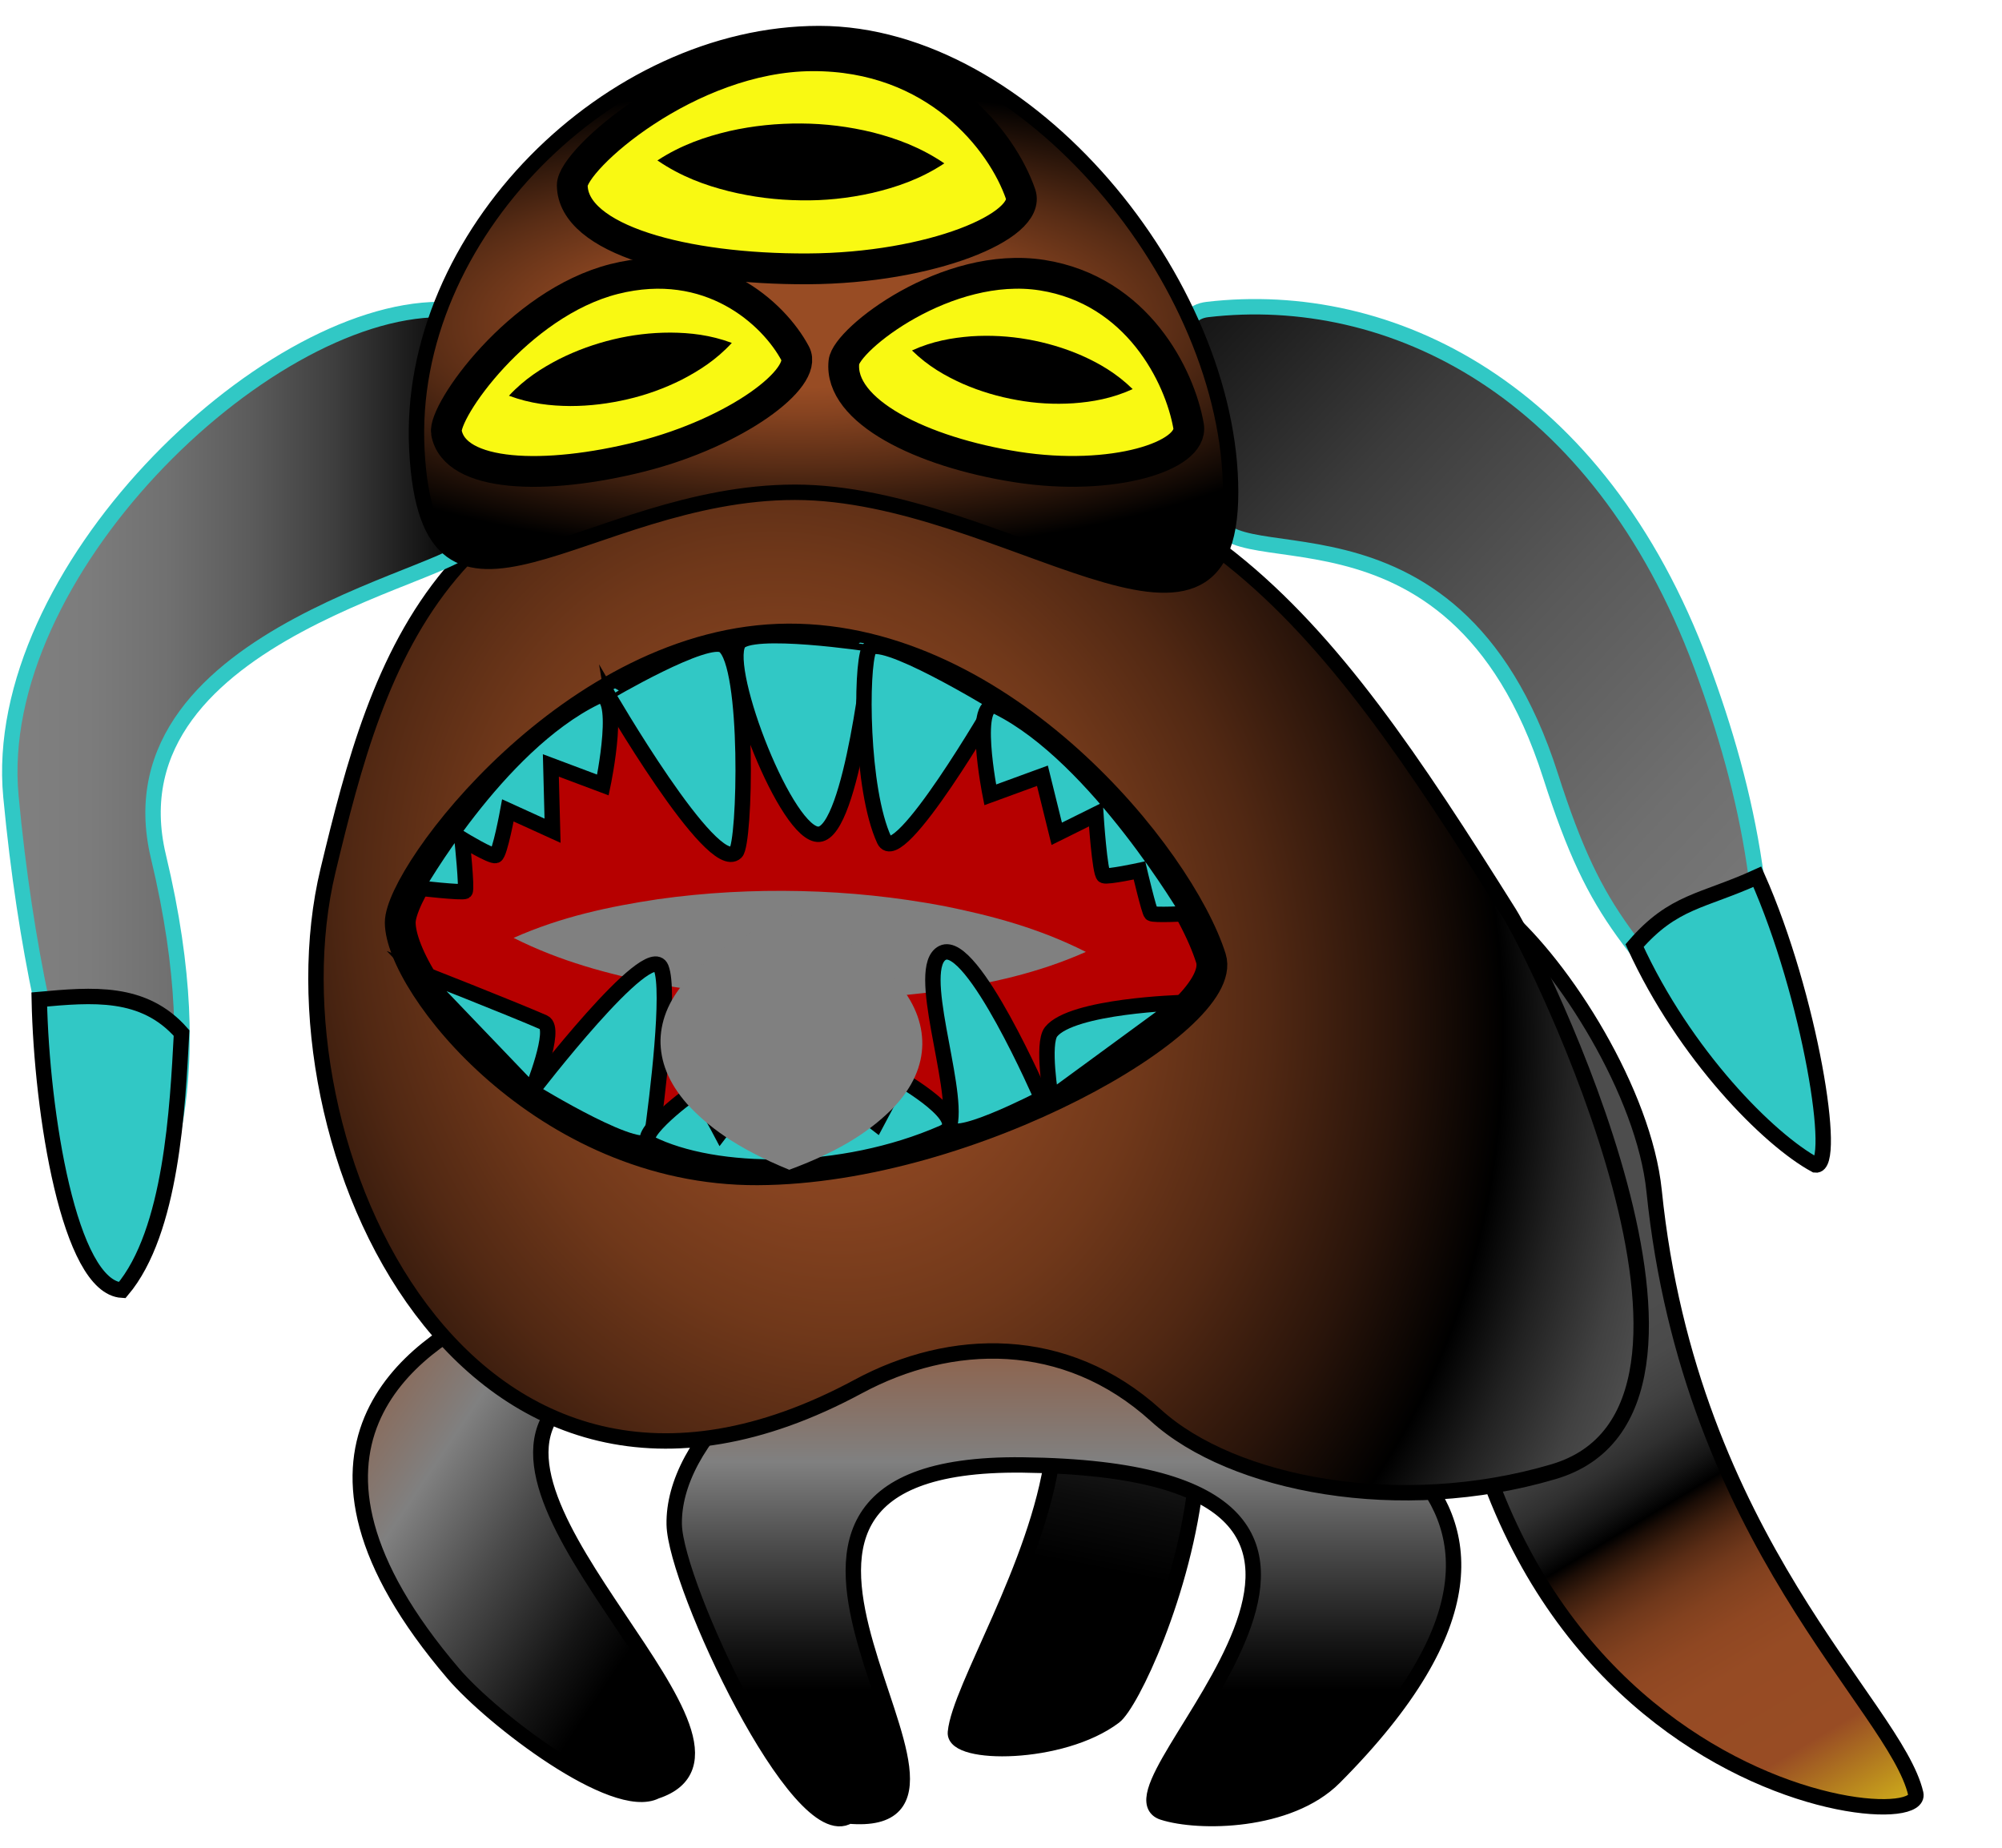 <?xml version="1.0" encoding="utf-8"?>
<!-- Generator: Adobe Illustrator 24.0.2, SVG Export Plug-In . SVG Version: 6.00 Build 0)  -->
<svg version="1.1" xmlns="http://www.w3.org/2000/svg" xmlns:xlink="http://www.w3.org/1999/xlink" x="0px" y="0px"
	 viewBox="0 0 130 120" style="enable-background:new 0 0 130 120;" xml:space="preserve">
<style type="text/css">
	.st0{fill:url(#SVGID_1_);stroke:#000000;stroke-miterlimit:10;}
	.st1{fill:url(#SVGID_2_);stroke:#000000;stroke-miterlimit:10;}
	.st2{fill:#31C8C5;}
	.st3{fill:url(#SVGID_3_);stroke:#000000;stroke-miterlimit:10;}
	.st4{fill:url(#SVGID_4_);stroke:#000000;stroke-miterlimit:10;}
	.st5{fill:url(#SVGID_5_);stroke:#000000;stroke-miterlimit:10;}
	.st6{fill:url(#SVGID_6_);stroke:#000000;stroke-miterlimit:10;}
	.st7{fill:url(#SVGID_7_);stroke:#000000;stroke-miterlimit:10;}
	.st8{fill:#F9F912;stroke:#000000;stroke-width:2;stroke-miterlimit:10;}
	.st9{fill:url(#SVGID_8_);stroke:#000000;stroke-miterlimit:10;}
	.st10{fill:#31C8C5;stroke:#000000;stroke-miterlimit:10;}
	.st11{fill:#B60000;stroke:#000000;stroke-miterlimit:10;}
	.st12{fill:url(#SVGID_9_);stroke:#000000;stroke-miterlimit:10;}
	.st13{fill:url(#SVGID_10_);stroke:#000000;stroke-miterlimit:10;}
	.st14{fill:url(#SVGID_11_);stroke:#000000;stroke-miterlimit:10;}
	.st15{fill:url(#SVGID_12_);stroke:#000000;stroke-miterlimit:10;}
	.st16{fill:url(#SVGID_13_);stroke:#000000;stroke-miterlimit:10;}
	.st17{fill:url(#SVGID_14_);stroke:#000000;stroke-miterlimit:10;}
	.st18{fill:url(#SVGID_15_);stroke:#000000;stroke-miterlimit:10;}
	.st19{fill:url(#SVGID_16_);stroke:#000000;stroke-miterlimit:10;}
	.st20{fill:url(#SVGID_17_);stroke:#000000;stroke-miterlimit:10;}
	.st21{fill:url(#SVGID_18_);stroke:#000000;stroke-miterlimit:10;}
	.st22{fill:url(#SVGID_19_);stroke:#000000;stroke-miterlimit:10;}
	.st23{fill:url(#SVGID_20_);stroke:#000000;stroke-miterlimit:10;}
	.st24{fill:url(#SVGID_21_);stroke:#000000;stroke-miterlimit:10;}
	.st25{fill:url(#SVGID_22_);stroke:#000000;stroke-miterlimit:10;}
	.st26{fill:url(#SVGID_23_);stroke:#000000;stroke-miterlimit:10;}
	.st27{fill:url(#SVGID_24_);stroke:#000000;stroke-miterlimit:10;}
	.st28{fill:url(#SVGID_25_);stroke:#000000;stroke-miterlimit:10;}
	.st29{fill:url(#SVGID_26_);stroke:#000000;stroke-miterlimit:10;}
	.st30{fill:url(#SVGID_27_);stroke:#000000;stroke-miterlimit:10;}
	.st31{fill:url(#SVGID_28_);stroke:#000000;stroke-miterlimit:10;}
	.st32{fill:url(#SVGID_29_);stroke:#000000;stroke-miterlimit:10;}
	.st33{fill:url(#SVGID_30_);stroke:#000000;stroke-miterlimit:10;}
	.st34{fill:url(#SVGID_31_);stroke:#000000;stroke-miterlimit:10;}
	.st35{fill:url(#SVGID_32_);stroke:#000000;stroke-miterlimit:10;}
	.st36{fill:url(#SVGID_33_);stroke:#000000;stroke-miterlimit:10;}
	.st37{fill:url(#SVGID_34_);stroke:#000000;stroke-miterlimit:10;}
	.st38{fill:url(#SVGID_35_);stroke:#000000;stroke-miterlimit:10;}
	.st39{fill:url(#SVGID_36_);stroke:#000000;stroke-miterlimit:10;}
	.st40{fill:url(#SVGID_37_);stroke:#000000;stroke-miterlimit:10;}
	.st41{fill:url(#SVGID_38_);stroke:#000000;stroke-miterlimit:10;}
	.st42{fill:url(#SVGID_39_);stroke:#000000;stroke-miterlimit:10;}
	.st43{fill:url(#SVGID_40_);stroke:#000000;stroke-miterlimit:10;}
	.st44{fill:url(#SVGID_41_);stroke:#000000;stroke-miterlimit:10;}
	.st45{fill:url(#SVGID_42_);stroke:#000000;stroke-miterlimit:10;}
	.st46{fill:url(#SVGID_43_);stroke:#000000;stroke-miterlimit:10;}
	.st47{fill:url(#SVGID_44_);stroke:#000000;stroke-miterlimit:10;}
	.st48{fill:url(#SVGID_45_);stroke:#000000;stroke-miterlimit:10;}
	.st49{fill:url(#SVGID_46_);stroke:#000000;stroke-miterlimit:10;}
	.st50{fill:url(#SVGID_47_);stroke:#000000;stroke-miterlimit:10;}
	.st51{fill:url(#SVGID_48_);stroke:#000000;stroke-miterlimit:10;}
	.st52{fill:url(#SVGID_49_);stroke:#000000;stroke-miterlimit:10;}
	.st53{fill:url(#SVGID_50_);stroke:#000000;stroke-miterlimit:10;}
	.st54{fill:url(#SVGID_51_);stroke:#000000;stroke-miterlimit:10;}
	.st55{fill:url(#SVGID_52_);stroke:#000000;stroke-miterlimit:10;}
	.st56{fill:url(#SVGID_53_);stroke:#000000;stroke-miterlimit:10;}
	.st57{fill:#B60000;stroke:#000000;stroke-width:2;stroke-miterlimit:10;}
	.st58{fill:#808080;}
	.st59{fill:url(#SVGID_54_);stroke:#31C8C5;stroke-miterlimit:10;}
	.st60{fill:url(#SVGID_55_);stroke:#31C8C5;stroke-miterlimit:10;}
	.st61{fill:url(#SVGID_56_);stroke:#000000;stroke-miterlimit:10;}
	.st62{fill:url(#SVGID_57_);stroke:#000000;stroke-miterlimit:10;}
	.st63{fill:url(#SVGID_58_);stroke:#000000;stroke-miterlimit:10;}
	.st64{fill:url(#SVGID_59_);stroke:#000000;stroke-miterlimit:10;}
	.st65{fill:url(#SVGID_60_);stroke:#000000;stroke-miterlimit:10;}
	.st66{fill:url(#SVGID_61_);stroke:#000000;stroke-miterlimit:10;}
	.st67{fill:url(#SVGID_62_);stroke:#31C8C5;stroke-miterlimit:10;}
	.st68{fill:url(#SVGID_63_);stroke:#31C8C5;stroke-miterlimit:10;}
	.st69{fill:url(#SVGID_64_);stroke:#000000;stroke-miterlimit:10;}
	.st70{fill:url(#SVGID_65_);stroke:#000000;stroke-miterlimit:10;}
	.st71{fill:url(#SVGID_66_);stroke:#000000;stroke-miterlimit:10;}
	.st72{fill:url(#SVGID_67_);stroke:#000000;stroke-miterlimit:10;}
	.st73{fill:url(#SVGID_68_);stroke:#000000;stroke-miterlimit:10;}
	.st74{fill:url(#SVGID_69_);stroke:#000000;stroke-miterlimit:10;}
	.st75{fill:url(#SVGID_70_);stroke:#31C8C5;stroke-miterlimit:10;}
	.st76{fill:url(#SVGID_71_);stroke:#31C8C5;stroke-miterlimit:10;}
	.st77{fill:url(#SVGID_72_);stroke:#000000;stroke-miterlimit:10;}
	.st78{fill:url(#SVGID_73_);stroke:#000000;stroke-miterlimit:10;}
	.st79{fill:url(#SVGID_74_);stroke:#000000;stroke-miterlimit:10;}
	.st80{fill:url(#SVGID_75_);stroke:#000000;stroke-miterlimit:10;}
	.st81{fill:url(#SVGID_76_);stroke:#000000;stroke-miterlimit:10;}
	.st82{fill:url(#SVGID_77_);stroke:#000000;stroke-miterlimit:10;}
	.st83{fill:url(#SVGID_78_);stroke:#31C8C5;stroke-miterlimit:10;}
	.st84{fill:url(#SVGID_79_);stroke:#31C8C5;stroke-miterlimit:10;}
	.st85{fill:url(#SVGID_80_);stroke:#000000;stroke-miterlimit:10;}
	.st86{fill:url(#SVGID_81_);stroke:#000000;stroke-miterlimit:10;}
	.st87{fill:url(#SVGID_82_);stroke:#000000;stroke-miterlimit:10;}
	.st88{fill:url(#SVGID_83_);stroke:#000000;stroke-miterlimit:10;}
	.st89{fill:url(#SVGID_84_);stroke:#000000;stroke-miterlimit:10;}
	.st90{fill:url(#SVGID_85_);stroke:#31C8C5;stroke-miterlimit:10;}
	.st91{fill:url(#SVGID_86_);stroke:#31C8C5;stroke-miterlimit:10;}
	.st92{fill:url(#SVGID_87_);stroke:#000000;stroke-miterlimit:10;}
	.st93{fill:url(#SVGID_88_);stroke:#000000;stroke-miterlimit:10;}
	.st94{fill:url(#SVGID_89_);stroke:#000000;stroke-miterlimit:10;}
	.st95{fill:url(#SVGID_90_);stroke:#000000;stroke-miterlimit:10;}
	.st96{fill:url(#SVGID_91_);stroke:#000000;stroke-miterlimit:10;}
	.st97{fill:url(#SVGID_92_);stroke:#000000;stroke-miterlimit:10;}
	.st98{fill:url(#SVGID_93_);stroke:#000000;stroke-miterlimit:10;}
	.st99{fill:url(#SVGID_94_);stroke:#31C8C5;stroke-miterlimit:10;}
	.st100{fill:url(#SVGID_95_);stroke:#31C8C5;stroke-miterlimit:10;}
	.st101{fill:url(#SVGID_96_);stroke:#000000;stroke-miterlimit:10;}
	.st102{stroke:#31C8C5;stroke-miterlimit:10;}
	.st103{stroke:#000000;stroke-miterlimit:10;}
	.st104{fill:url(#SVGID_97_);stroke:#000000;stroke-miterlimit:10;}
	.st105{fill:url(#SVGID_98_);stroke:#808080;stroke-miterlimit:10;}
	.st106{fill:url(#SVGID_99_);stroke:#000000;stroke-miterlimit:10;}
	.st107{fill:#984C24;stroke:#000000;stroke-miterlimit:10;}
	.st108{fill:url(#SVGID_100_);stroke:#000000;stroke-miterlimit:10;}
	.st109{fill:url(#SVGID_101_);stroke:#000000;stroke-miterlimit:10;}
	.st110{fill:#984C24;}
	.st111{fill:url(#SVGID_102_);stroke:#000000;stroke-miterlimit:10;}
	.st112{fill:url(#SVGID_103_);stroke:#31C8C5;stroke-miterlimit:10;}
	.st113{fill:url(#SVGID_104_);stroke:#000000;stroke-miterlimit:10;}
	.st114{fill:#984C24;stroke:#808080;stroke-miterlimit:10;}
	.st115{fill:url(#SVGID_105_);stroke:#000000;stroke-miterlimit:10;}
	.st116{fill:url(#SVGID_106_);stroke:#000000;stroke-miterlimit:10;}
</style>
<g id="Слой_1">
</g>
<g id="Слой_8">
</g>
<g id="Слой_2">
</g>
<g id="Слой_4">
</g>
<g id="Слой_6">
</g>
<g id="Слой_7">
</g>
<g id="Слой_3">
</g>
<g id="Слой_9">
</g>
<g id="Слой_10">
</g>
<g id="Слой_12">
</g>
<g id="Слой_13">
</g>
<g id="Слой_14">
	
		<linearGradient id="SVGID_1_" gradientUnits="userSpaceOnUse" x1="63.007" y1="98.69" x2="53.22" y2="72.424" gradientTransform="matrix(0.852 0.524 -0.524 0.852 59.789 -17.095)">
		<stop  offset="2.237672e-07" style="stop-color:#000000"/>
		<stop  offset="0.153" style="stop-color:#0C0C0C"/>
		<stop  offset="0.431" style="stop-color:#2D2D2D"/>
		<stop  offset="0.8" style="stop-color:#616161"/>
		<stop  offset="1" style="stop-color:#808080"/>
	</linearGradient>
	<path class="st0" d="M72.36,111.48c2.13-1.6,13.97-28.9-5.65-32.91c-2.13-0.43-16.9-1.57-16.51,2.7
		c32.11-0.59,12.36,25.53,11.84,31.24C61.9,114.04,68.93,114.07,72.36,111.48z"/>
	<linearGradient id="SVGID_2_" gradientUnits="userSpaceOnUse" x1="69.077" y1="114.372" x2="69.077" y2="82.123">
		<stop  offset="0.143" style="stop-color:#000000"/>
		<stop  offset="0.237" style="stop-color:#151515"/>
		<stop  offset="0.431" style="stop-color:#4B4B4B"/>
		<stop  offset="0.603" style="stop-color:#808080"/>
		<stop  offset="1" style="stop-color:#984C24"/>
	</linearGradient>
	<path class="st1" d="M75.51,117.7c-4.64-1.51,21.19-22.22-9.11-22.56c-24.03-0.27,0.67,23.84-11.29,22.8
		c-3.25,2.06-11.25-15-11.33-18.93c-0.1-5.34,6.42-11.98,17.51-15.56c1.55-0.5,8.02-2.31,17.41,4.19c3.47,2.4,27.87,7.8,7.94,27.8
		C83.7,118.39,77.84,118.45,75.51,117.7z"/>
	
		<linearGradient id="SVGID_3_" gradientUnits="userSpaceOnUse" x1="103.258" y1="130.199" x2="132.729" y2="160.089" gradientTransform="matrix(0.972 0.234 -0.234 0.972 33.066 -64.021)">
		<stop  offset="5.587018e-03" style="stop-color:#4D4D4D"/>
		<stop  offset="0.081" style="stop-color:#4A4A4A"/>
		<stop  offset="0.142" style="stop-color:#404040"/>
		<stop  offset="0.198" style="stop-color:#2F2F2F"/>
		<stop  offset="0.251" style="stop-color:#171717"/>
		<stop  offset="0.29" style="stop-color:#000000"/>
		<stop  offset="0.309" style="stop-color:#1B0D06"/>
		<stop  offset="0.339" style="stop-color:#3C1E0E"/>
		<stop  offset="0.372" style="stop-color:#592C15"/>
		<stop  offset="0.408" style="stop-color:#70381B"/>
		<stop  offset="0.45" style="stop-color:#82411F"/>
		<stop  offset="0.5" style="stop-color:#8F4722"/>
		<stop  offset="0.567" style="stop-color:#964B24"/>
		<stop  offset="0.718" style="stop-color:#984C24"/>
		<stop  offset="1" style="stop-color:#F9F912"/>
	</linearGradient>
	<path class="st3" d="M94.25,69.69c-7.48-25.17,11.86-5.05,13.16,7.65c2.33,22.79,15.67,33.43,16.99,39.15
		C125.15,119.74,89.43,115.6,94.25,69.69z"/>
	
		<linearGradient id="SVGID_4_" gradientUnits="userSpaceOnUse" x1="35.253" y1="116.083" x2="35.253" y2="82.288" gradientTransform="matrix(0.558 -0.83 0.83 0.558 -70.561 70.568)">
		<stop  offset="0.094" style="stop-color:#000000"/>
		<stop  offset="0.198" style="stop-color:#151515"/>
		<stop  offset="0.412" style="stop-color:#4B4B4B"/>
		<stop  offset="0.603" style="stop-color:#808080"/>
		<stop  offset="1" style="stop-color:#984C24"/>
	</linearGradient>
	<path class="st4" d="M32.05,84.98c-5.12,2.37-15.14,9.04-2.61,23.71c2.53,2.96,10.46,9.02,13.15,7.64
		c8.56-2.81-13-18.74-6.08-25.27C40.92,86.89,34.57,83.82,32.05,84.98z"/>
	<g>
		
			<radialGradient id="SVGID_5_" cx="52.663" cy="60.876" r="67.928" gradientTransform="matrix(0.285 0.935 -0.785 0.228 85.464 -1.5)" gradientUnits="userSpaceOnUse">
			<stop  offset="4.475343e-07" style="stop-color:#984C24"/>
			<stop  offset="0.117" style="stop-color:#934A23"/>
			<stop  offset="0.247" style="stop-color:#864320"/>
			<stop  offset="0.384" style="stop-color:#70381A"/>
			<stop  offset="0.525" style="stop-color:#512813"/>
			<stop  offset="0.668" style="stop-color:#29140A"/>
			<stop  offset="0.792" style="stop-color:#000000"/>
			<stop  offset="0.865" style="stop-color:#212121"/>
			<stop  offset="0.948" style="stop-color:#414141"/>
			<stop  offset="0.994" style="stop-color:#4D4D4D"/>
		</radialGradient>
		<path class="st5" d="M98.01,59.31C85.54,39.43,77.24,28.23,53.27,28.23c-24.67,0-28.68,14.63-31.97,28.3
			c-4.23,17.58,8.88,47.3,34.44,33.51c5.98-3.22,13.42-3.47,19.32,1.88c4.98,4.52,15.86,6.6,25.81,3.66
			C114.46,91.58,99.71,62.01,98.01,59.31z"/>
		<path class="st57" d="M51.19,41.5c-13.88,0.06-25.2,15.31-25.2,18.41c0,3.92,9.33,16.12,23.21,16.06
			c13.88-0.06,30.67-9.81,29.43-13.74C76.56,55.69,65.07,41.44,51.19,41.5z"/>
		<g>
			<path class="st58" d="M33.35,60.91c3.13-1.39,6.25-2.04,9.36-2.51c3.11-0.44,6.21-0.6,9.31-0.53c3.1,0.07,6.19,0.39,9.27,0.97
				c3.08,0.62,6.16,1.43,9.22,2.98c-3.13,1.39-6.25,2.05-9.36,2.52c-3.11,0.44-6.21,0.6-9.31,0.52c-3.1-0.08-6.19-0.39-9.27-0.98
				C39.49,63.25,36.41,62.45,33.35,60.91z"/>
		</g>
		<g>
			<path class="st10" d="M34.53,70.87c0,0,7.62-9.94,8.4-8.01c0.6,1.47-0.24,8.37-0.62,11.05C42.08,75.52,34.53,70.87,34.53,70.87z"
				/>
			<path class="st10" d="M47.94,41.79c-1.01,1.82,3.18,12.58,5.25,12.39c2.15-0.2,3.42-12.34,3.42-12.34S48.59,40.62,47.94,41.79z"
				/>
			<path class="st10" d="M56.42,42.18c-0.53,1.22-0.53,9.07,1,12.38c0.91,1.96,7.19-8.92,7.19-8.92S56.96,40.96,56.42,42.18z"/>
			<path class="st10" d="M47.01,41.94c1.66,1.25,1.38,12.84,0.78,13.41c-1.55,1.5-8.39-10.34-8.39-10.34S45.95,41.14,47.01,41.94z"
				/>
			<path class="st10" d="M61.68,73.04c0.56-2.58-2.33-10.24-0.47-11.16c1.93-0.95,6.44,9.45,6.44,9.45S61.34,74.61,61.68,73.04z"/>
			<path class="st10" d="M27.05,57.66c0,0,5.21-9.23,11.62-12.37c1.86-0.91,0.48,5.69,0.48,5.69l-3.38-1.27l0.11,4.24l-2.9-1.32
				c0,0-0.52,2.84-0.79,2.93c-0.27,0.1-2.19-1.07-2.19-1.07s0.34,3.24,0.2,3.39C30.05,58.01,27.05,57.66,27.05,57.66z"/>
			<path class="st10" d="M77.19,59.33c0,0-5.97-10.19-12.36-13.39c-1.85-0.93-0.53,5.68-0.53,5.68l3.39-1.24l0.93,3.77l2.54-1.26
				c0,0,0.25,3.88,0.52,3.98c0.27,0.1,2.31-0.34,2.31-0.34s0.62,2.64,0.76,2.79C74.89,59.46,77.19,59.33,77.19,59.33z"/>
			<path class="st10" d="M42.2,74.25c4.24,2.13,12.47,2.19,19.02-0.68c1.9-0.83-2.78-3.51-2.78-3.51l-1.54,2.9l-2.71-2.09
				l-2.05,2.86c0,0-2.31-3.82-2.56-3.68c-0.25,0.14-2.78,3.46-2.78,3.46s-1.4-2.66-1.61-2.64S41.2,73.75,42.2,74.25z"/>
			<path class="st10" d="M68.25,71.33c0,0-0.6-3.56,0-4.32c1.36-1.7,8.49-1.9,8.49-1.9L68.25,71.33z"/>
			<path class="st10" d="M34.53,70.87c0,0,1.66-4.08,0.78-4.47c-1.96-0.86-8.26-3.34-8.26-3.34L34.53,70.87z"/>
		</g>
	</g>
	<g>
		<linearGradient id="SVGID_6_" gradientUnits="userSpaceOnUse" x1="128.682" y1="69.536" x2="71.883" y2="15.743">
			<stop  offset="0" style="stop-color:#808080"/>
			<stop  offset="0.165" style="stop-color:#7C7C7C"/>
			<stop  offset="0.343" style="stop-color:#6F6F6F"/>
			<stop  offset="0.528" style="stop-color:#595959"/>
			<stop  offset="0.717" style="stop-color:#3B3B3B"/>
			<stop  offset="0.908" style="stop-color:#141414"/>
			<stop  offset="0.994" style="stop-color:#000000"/>
		</linearGradient>
		<path style="fill:url(#SVGID_6_);stroke:#31C8C5;stroke-miterlimit:10;" d="M79.01,33.01c-0.63,5.32,15.29-2.59,21.67,17.36
			c3.13,9.77,5.09,10.52,13.24,20.42c1.6-10.24-0.39-19.38-3.44-27.58c-6.7-17.99-20.23-24.49-32.07-23.11
			C74.28,20.57,79.3,30.58,79.01,33.01z"/>
		<path class="st10" d="M106.14,61.41c3.25,7.11,8.73,12.62,11.75,14.25c1.44,0.19-0.34-10.98-3.78-18.72
			C110.54,58.57,108.68,58.48,106.14,61.41z"/>
	</g>
	<g>
		<linearGradient id="SVGID_7_" gradientUnits="userSpaceOnUse" x1="0.628" y1="50.371" x2="30.405" y2="50.371">
			<stop  offset="2.237672e-07" style="stop-color:#808080"/>
			<stop  offset="0.172" style="stop-color:#7C7C7C"/>
			<stop  offset="0.349" style="stop-color:#707070"/>
			<stop  offset="0.528" style="stop-color:#5B5B5B"/>
			<stop  offset="0.708" style="stop-color:#3E3E3E"/>
			<stop  offset="0.888" style="stop-color:#191919"/>
			<stop  offset="0.994" style="stop-color:#000000"/>
		</linearGradient>
		<path style="fill:url(#SVGID_7_);stroke:#31C8C5;stroke-miterlimit:10;" d="M30.38,35.21c1,1.95-23.65,5.59-20.09,20.43
			c3.62,15.12-0.21,21.4-1,24.67c-1.17,2.49-6.7-8.63-8.58-28.58c-1.37-14.44,16.29-31.58,27.85-31.63
			C31.81,20.08,25.49,25.73,30.38,35.21z"/>
		<path class="st10" d="M2.55,64.91c0.15,7.36,1.94,18.68,5.38,18.88c3.22-3.81,3.6-11.87,3.86-16.7
			C9.33,64.29,5.99,64.6,2.55,64.91z"/>
	</g>
	<g>
		
			<radialGradient id="SVGID_8_" cx="52.009" cy="20.971" r="40.093" gradientTransform="matrix(1 -3.135109e-03 1.182643e-03 0.377 -0.019 13.224)" gradientUnits="userSpaceOnUse">
			<stop  offset="0.276" style="stop-color:#984C24"/>
			<stop  offset="0.39" style="stop-color:#864320"/>
			<stop  offset="0.618" style="stop-color:#582C15"/>
			<stop  offset="0.937" style="stop-color:#0E0703"/>
			<stop  offset="0.994" style="stop-color:#000000"/>
		</radialGradient>
		<path class="st9" d="M27.07,29.21C26.35,15.29,39.63,2.18,53.19,2.18s26.72,16.23,26.72,29.79s-14.73,0-28.29,0
			S27.81,43.71,27.07,29.21z"/>
		<g>
			<path class="st8" d="M52.73,3.62c-8.04,0.04-15.58,6.77-15.57,8.41c0.03,3.52,7.27,5.47,15.3,5.43s14.53-2.79,13.81-4.86
				C65.08,9.15,60.77,3.58,52.73,3.62z"/>
			<g>
				<path d="M42.69,10.42c1.56-1.02,3.12-1.54,4.68-1.91c1.56-0.35,3.11-0.5,4.66-0.49c1.55,0.01,3.1,0.2,4.65,0.58
					c1.55,0.4,3.09,0.96,4.64,2.01c-1.56,1.03-3.12,1.55-4.68,1.92c-1.56,0.35-3.11,0.51-4.66,0.48c-1.55-0.02-3.1-0.21-4.65-0.59
					C45.78,12.03,44.23,11.47,42.69,10.42z"/>
			</g>
		</g>
		<g>
			<path class="st8" d="M39.88,18.12c-6.23,1.58-11.13,8.62-10.89,9.97c0.52,2.91,6.4,3.13,12.63,1.56
				c6.23-1.58,10.87-5.11,10.02-6.69C50.24,20.33,46.11,16.55,39.88,18.12z"/>
			<g>
				<path d="M33.05,25.7c1.01-1.09,2.12-1.79,3.26-2.38c1.14-0.57,2.31-0.99,3.52-1.28c1.2-0.29,2.44-0.44,3.71-0.44
					c1.28,0.01,2.58,0.15,3.98,0.67c-1.01,1.1-2.12,1.8-3.25,2.39c-1.14,0.57-2.31,0.99-3.52,1.27c-1.21,0.28-2.44,0.44-3.72,0.44
					C35.75,26.36,34.45,26.22,33.05,25.7z"/>
			</g>
		</g>
		<g>
			<path class="st8" d="M67.67,17.87c-6.2-0.97-12.71,4.17-12.87,5.64c-0.34,3.18,5.03,5.85,11.23,6.82
				c6.2,0.97,11.48-0.7,11.15-2.66C76.61,24.42,73.86,18.85,67.67,17.87z"/>
			<g>
				<path d="M59.22,22.76c1.34-0.61,2.6-0.82,3.85-0.92c1.24-0.08,2.46-0.01,3.66,0.2c1.19,0.21,2.36,0.55,3.51,1.05
					c1.14,0.51,2.26,1.15,3.31,2.18c-1.34,0.61-2.61,0.83-3.85,0.92c-1.24,0.08-2.46,0.01-3.66-0.21c-1.19-0.21-2.36-0.55-3.51-1.05
					C61.39,24.42,60.27,23.79,59.22,22.76z"/>
			</g>
		</g>
	</g>
	<g>
		<path class="st58" d="M51.53,59.38c3.5,1.44,5.29,2.86,6.6,4.26c1.25,1.4,1.77,2.8,1.76,4.18c-0.02,1.38-0.59,2.76-1.88,4.12
			c-1.35,1.36-3.19,2.71-6.76,4.03c-3.52-1.44-5.32-2.86-6.62-4.26c-1.24-1.4-1.76-2.8-1.74-4.18c0.04-1.38,0.61-2.76,1.9-4.12
			C46.14,62.06,47.98,60.71,51.53,59.38z"/>
	</g>
</g>
<g id="Слой_5">
</g>
<g id="Слой_11">
</g>
<g id="Слой_15">
</g>
<g id="Слой_16">
</g>
<g id="Слой_17">
</g>
</svg>
